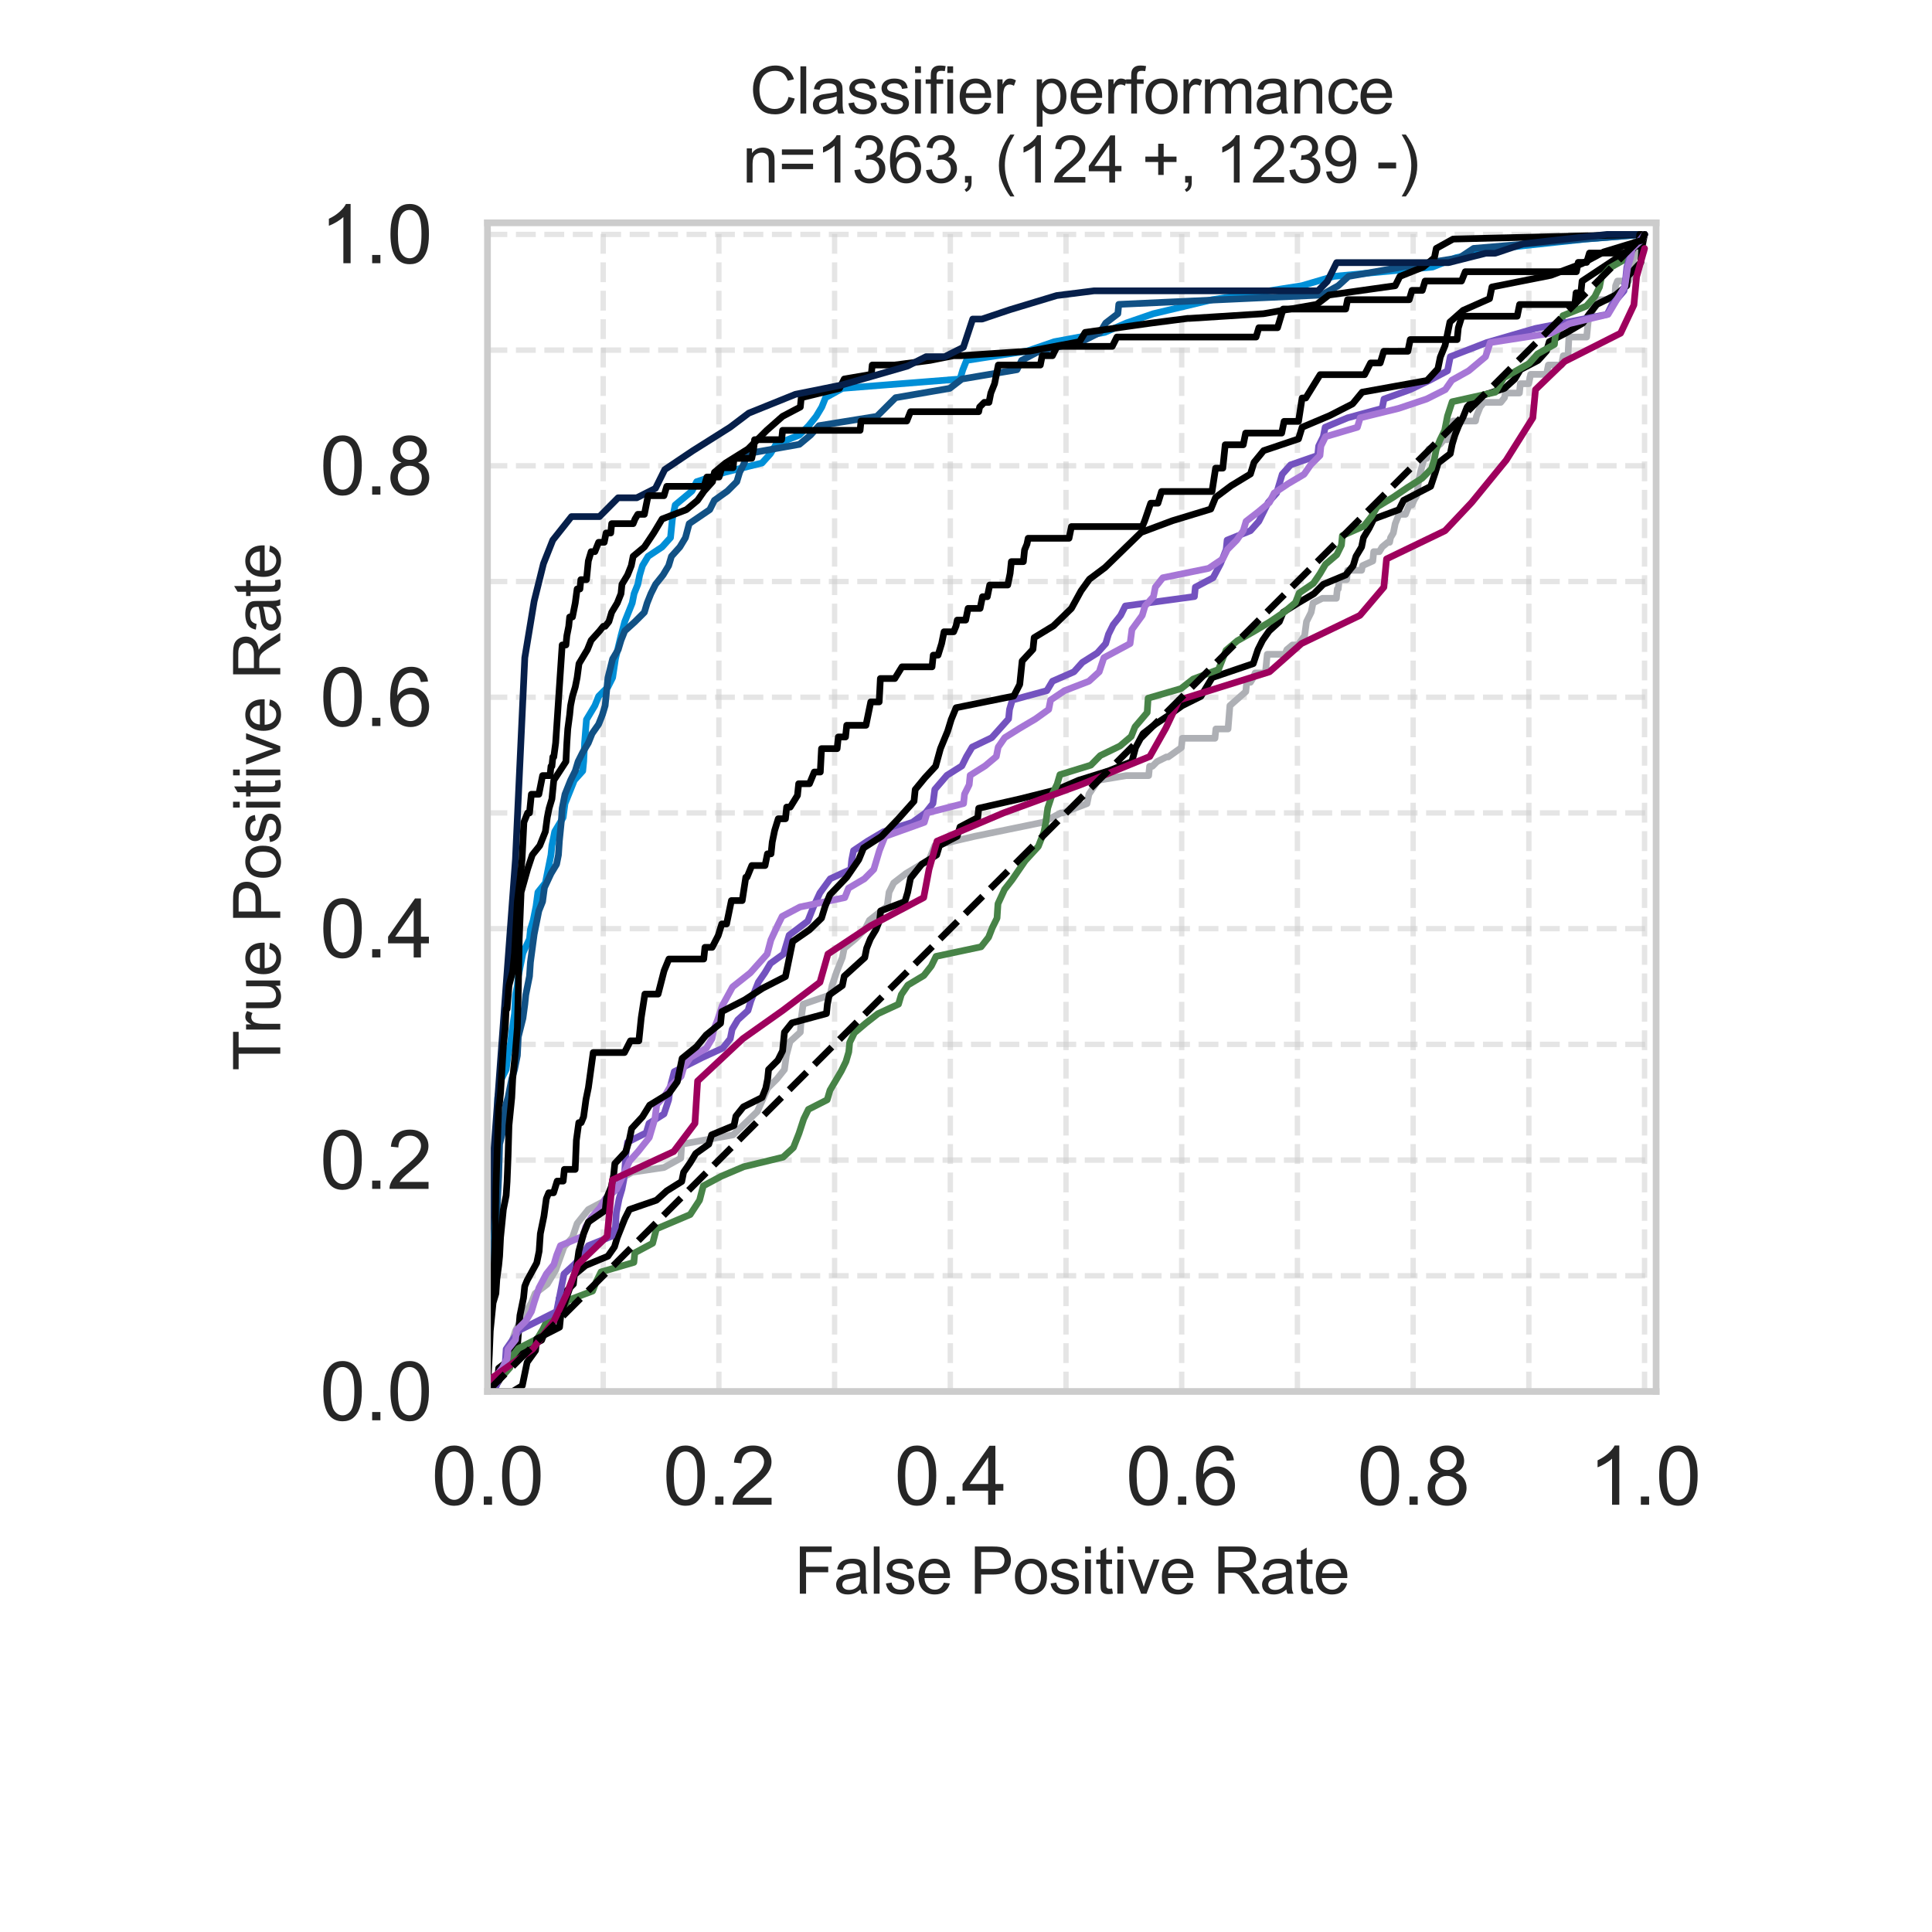 <?xml version="1.0" encoding="utf-8" standalone="no"?>
<!DOCTYPE svg PUBLIC "-//W3C//DTD SVG 1.1//EN"
  "http://www.w3.org/Graphics/SVG/1.1/DTD/svg11.dtd">
<svg xmlns:xlink="http://www.w3.org/1999/xlink" width="288pt" height="288pt" viewBox="0 0 288 288" xmlns="http://www.w3.org/2000/svg" version="1.1">
 <defs>
  <style type="text/css">*{stroke-linejoin: round; stroke-linecap: butt}</style>
 </defs>
 <g id="figure_1">
  <g id="patch_1">
   <path d="M 0 288 
L 288 288 
L 288 0 
L 0 0 
z
" style="fill: #ffffff"/>
  </g>
  <g id="axes_1">
   <g id="patch_2">
    <path d="M 72.667 207.424 
L 246.875 207.424 
L 246.875 33.216 
L 72.667 33.216 
z
" style="fill: #ffffff"/>
   </g>
   <g id="matplotlib.axis_1">
    <g id="xtick_1">
     <g id="line2d_1">
      <path d="M 72.667 207.424 
L 72.667 33.216 
" clip-path="url(#p78bdc7b095)" style="fill: none; stroke-dasharray: 2.96,1.28; stroke-dashoffset: 0; stroke: #cccccc; stroke-opacity: 0.5; stroke-width: 0.8"/>
     </g>
     <g id="text_1">
      <!-- 0.0 -->
      <g style="fill: #262626" transform="translate(64.327 224.313) scale(0.12 -0.12)">
       <defs>
        <path id="ArialMT-30" d="M 266 2259 
Q 266 3072 433 3567 
Q 600 4063 929 4331 
Q 1259 4600 1759 4600 
Q 2128 4600 2406 4451 
Q 2684 4303 2865 4023 
Q 3047 3744 3150 3342 
Q 3253 2941 3253 2259 
Q 3253 1453 3087 958 
Q 2922 463 2592 192 
Q 2263 -78 1759 -78 
Q 1097 -78 719 397 
Q 266 969 266 2259 
z
M 844 2259 
Q 844 1131 1108 757 
Q 1372 384 1759 384 
Q 2147 384 2411 759 
Q 2675 1134 2675 2259 
Q 2675 3391 2411 3762 
Q 2147 4134 1753 4134 
Q 1366 4134 1134 3806 
Q 844 3388 844 2259 
z
" transform="scale(0.016)"/>
        <path id="ArialMT-2e" d="M 581 0 
L 581 641 
L 1222 641 
L 1222 0 
L 581 0 
z
" transform="scale(0.016)"/>
       </defs>
       <use xlink:href="#ArialMT-30"/>
       <use xlink:href="#ArialMT-2e" x="55.615"/>
       <use xlink:href="#ArialMT-30" x="83.398"/>
      </g>
     </g>
    </g>
    <g id="xtick_2">
     <g id="line2d_2">
      <path d="M 89.916 207.424 
L 89.916 33.216 
" clip-path="url(#p78bdc7b095)" style="fill: none; stroke-dasharray: 2.96,1.28; stroke-dashoffset: 0; stroke: #cccccc; stroke-opacity: 0.5; stroke-width: 0.8"/>
     </g>
    </g>
    <g id="xtick_3">
     <g id="line2d_3">
      <path d="M 107.164 207.424 
L 107.164 33.216 
" clip-path="url(#p78bdc7b095)" style="fill: none; stroke-dasharray: 2.96,1.28; stroke-dashoffset: 0; stroke: #cccccc; stroke-opacity: 0.5; stroke-width: 0.8"/>
     </g>
     <g id="text_2">
      <!-- 0.2 -->
      <g style="fill: #262626" transform="translate(98.824 224.313) scale(0.12 -0.12)">
       <defs>
        <path id="ArialMT-32" d="M 3222 541 
L 3222 0 
L 194 0 
Q 188 203 259 391 
Q 375 700 629 1000 
Q 884 1300 1366 1694 
Q 2113 2306 2375 2664 
Q 2638 3022 2638 3341 
Q 2638 3675 2398 3904 
Q 2159 4134 1775 4134 
Q 1369 4134 1125 3890 
Q 881 3647 878 3216 
L 300 3275 
Q 359 3922 746 4261 
Q 1134 4600 1788 4600 
Q 2447 4600 2831 4234 
Q 3216 3869 3216 3328 
Q 3216 3053 3103 2787 
Q 2991 2522 2730 2228 
Q 2469 1934 1863 1422 
Q 1356 997 1212 845 
Q 1069 694 975 541 
L 3222 541 
z
" transform="scale(0.016)"/>
       </defs>
       <use xlink:href="#ArialMT-30"/>
       <use xlink:href="#ArialMT-2e" x="55.615"/>
       <use xlink:href="#ArialMT-32" x="83.398"/>
      </g>
     </g>
    </g>
    <g id="xtick_4">
     <g id="line2d_4">
      <path d="M 124.412 207.424 
L 124.412 33.216 
" clip-path="url(#p78bdc7b095)" style="fill: none; stroke-dasharray: 2.96,1.28; stroke-dashoffset: 0; stroke: #cccccc; stroke-opacity: 0.5; stroke-width: 0.8"/>
     </g>
    </g>
    <g id="xtick_5">
     <g id="line2d_5">
      <path d="M 141.66 207.424 
L 141.66 33.216 
" clip-path="url(#p78bdc7b095)" style="fill: none; stroke-dasharray: 2.96,1.28; stroke-dashoffset: 0; stroke: #cccccc; stroke-opacity: 0.5; stroke-width: 0.8"/>
     </g>
     <g id="text_3">
      <!-- 0.4 -->
      <g style="fill: #262626" transform="translate(133.32 224.313) scale(0.12 -0.12)">
       <defs>
        <path id="ArialMT-34" d="M 2069 0 
L 2069 1097 
L 81 1097 
L 81 1613 
L 2172 4581 
L 2631 4581 
L 2631 1613 
L 3250 1613 
L 3250 1097 
L 2631 1097 
L 2631 0 
L 2069 0 
z
M 2069 1613 
L 2069 3678 
L 634 1613 
L 2069 1613 
z
" transform="scale(0.016)"/>
       </defs>
       <use xlink:href="#ArialMT-30"/>
       <use xlink:href="#ArialMT-2e" x="55.615"/>
       <use xlink:href="#ArialMT-34" x="83.398"/>
      </g>
     </g>
    </g>
    <g id="xtick_6">
     <g id="line2d_6">
      <path d="M 158.909 207.424 
L 158.909 33.216 
" clip-path="url(#p78bdc7b095)" style="fill: none; stroke-dasharray: 2.96,1.28; stroke-dashoffset: 0; stroke: #cccccc; stroke-opacity: 0.5; stroke-width: 0.8"/>
     </g>
    </g>
    <g id="xtick_7">
     <g id="line2d_7">
      <path d="M 176.157 207.424 
L 176.157 33.216 
" clip-path="url(#p78bdc7b095)" style="fill: none; stroke-dasharray: 2.96,1.28; stroke-dashoffset: 0; stroke: #cccccc; stroke-opacity: 0.5; stroke-width: 0.8"/>
     </g>
     <g id="text_4">
      <!-- 0.6 -->
      <g style="fill: #262626" transform="translate(167.817 224.313) scale(0.12 -0.12)">
       <defs>
        <path id="ArialMT-36" d="M 3184 3459 
L 2625 3416 
Q 2550 3747 2413 3897 
Q 2184 4138 1850 4138 
Q 1581 4138 1378 3988 
Q 1113 3794 959 3422 
Q 806 3050 800 2363 
Q 1003 2672 1297 2822 
Q 1591 2972 1913 2972 
Q 2475 2972 2870 2558 
Q 3266 2144 3266 1488 
Q 3266 1056 3080 686 
Q 2894 316 2569 119 
Q 2244 -78 1831 -78 
Q 1128 -78 684 439 
Q 241 956 241 2144 
Q 241 3472 731 4075 
Q 1159 4600 1884 4600 
Q 2425 4600 2770 4297 
Q 3116 3994 3184 3459 
z
M 888 1484 
Q 888 1194 1011 928 
Q 1134 663 1356 523 
Q 1578 384 1822 384 
Q 2178 384 2434 671 
Q 2691 959 2691 1453 
Q 2691 1928 2437 2201 
Q 2184 2475 1800 2475 
Q 1419 2475 1153 2201 
Q 888 1928 888 1484 
z
" transform="scale(0.016)"/>
       </defs>
       <use xlink:href="#ArialMT-30"/>
       <use xlink:href="#ArialMT-2e" x="55.615"/>
       <use xlink:href="#ArialMT-36" x="83.398"/>
      </g>
     </g>
    </g>
    <g id="xtick_8">
     <g id="line2d_8">
      <path d="M 193.405 207.424 
L 193.405 33.216 
" clip-path="url(#p78bdc7b095)" style="fill: none; stroke-dasharray: 2.96,1.28; stroke-dashoffset: 0; stroke: #cccccc; stroke-opacity: 0.5; stroke-width: 0.8"/>
     </g>
    </g>
    <g id="xtick_9">
     <g id="line2d_9">
      <path d="M 210.654 207.424 
L 210.654 33.216 
" clip-path="url(#p78bdc7b095)" style="fill: none; stroke-dasharray: 2.96,1.28; stroke-dashoffset: 0; stroke: #cccccc; stroke-opacity: 0.5; stroke-width: 0.8"/>
     </g>
     <g id="text_5">
      <!-- 0.8 -->
      <g style="fill: #262626" transform="translate(202.314 224.313) scale(0.12 -0.12)">
       <defs>
        <path id="ArialMT-38" d="M 1131 2484 
Q 781 2613 612 2850 
Q 444 3088 444 3419 
Q 444 3919 803 4259 
Q 1163 4600 1759 4600 
Q 2359 4600 2725 4251 
Q 3091 3903 3091 3403 
Q 3091 3084 2923 2848 
Q 2756 2613 2416 2484 
Q 2838 2347 3058 2040 
Q 3278 1734 3278 1309 
Q 3278 722 2862 322 
Q 2447 -78 1769 -78 
Q 1091 -78 675 323 
Q 259 725 259 1325 
Q 259 1772 486 2073 
Q 713 2375 1131 2484 
z
M 1019 3438 
Q 1019 3113 1228 2906 
Q 1438 2700 1772 2700 
Q 2097 2700 2305 2904 
Q 2513 3109 2513 3406 
Q 2513 3716 2298 3927 
Q 2084 4138 1766 4138 
Q 1444 4138 1231 3931 
Q 1019 3725 1019 3438 
z
M 838 1322 
Q 838 1081 952 856 
Q 1066 631 1291 507 
Q 1516 384 1775 384 
Q 2178 384 2440 643 
Q 2703 903 2703 1303 
Q 2703 1709 2433 1975 
Q 2163 2241 1756 2241 
Q 1359 2241 1098 1978 
Q 838 1716 838 1322 
z
" transform="scale(0.016)"/>
       </defs>
       <use xlink:href="#ArialMT-30"/>
       <use xlink:href="#ArialMT-2e" x="55.615"/>
       <use xlink:href="#ArialMT-38" x="83.398"/>
      </g>
     </g>
    </g>
    <g id="xtick_10">
     <g id="line2d_10">
      <path d="M 227.902 207.424 
L 227.902 33.216 
" clip-path="url(#p78bdc7b095)" style="fill: none; stroke-dasharray: 2.96,1.28; stroke-dashoffset: 0; stroke: #cccccc; stroke-opacity: 0.5; stroke-width: 0.8"/>
     </g>
    </g>
    <g id="xtick_11">
     <g id="line2d_11">
      <path d="M 245.15 207.424 
L 245.15 33.216 
" clip-path="url(#p78bdc7b095)" style="fill: none; stroke-dasharray: 2.96,1.28; stroke-dashoffset: 0; stroke: #cccccc; stroke-opacity: 0.5; stroke-width: 0.8"/>
     </g>
     <g id="text_6">
      <!-- 1.0 -->
      <g style="fill: #262626" transform="translate(236.81 224.313) scale(0.12 -0.12)">
       <defs>
        <path id="ArialMT-31" d="M 2384 0 
L 1822 0 
L 1822 3584 
Q 1619 3391 1289 3197 
Q 959 3003 697 2906 
L 697 3450 
Q 1169 3672 1522 3987 
Q 1875 4303 2022 4600 
L 2384 4600 
L 2384 0 
z
" transform="scale(0.016)"/>
       </defs>
       <use xlink:href="#ArialMT-31"/>
       <use xlink:href="#ArialMT-2e" x="55.615"/>
       <use xlink:href="#ArialMT-30" x="83.398"/>
      </g>
     </g>
    </g>
    <g id="text_7">
     <!-- False Positive Rate -->
     <g style="fill: #262626" transform="translate(118.422 237.57) scale(0.096 -0.096)">
      <defs>
       <path id="ArialMT-46" d="M 525 0 
L 525 4581 
L 3616 4581 
L 3616 4041 
L 1131 4041 
L 1131 2622 
L 3281 2622 
L 3281 2081 
L 1131 2081 
L 1131 0 
L 525 0 
z
" transform="scale(0.016)"/>
       <path id="ArialMT-61" d="M 2588 409 
Q 2275 144 1986 34 
Q 1697 -75 1366 -75 
Q 819 -75 525 192 
Q 231 459 231 875 
Q 231 1119 342 1320 
Q 453 1522 633 1644 
Q 813 1766 1038 1828 
Q 1203 1872 1538 1913 
Q 2219 1994 2541 2106 
Q 2544 2222 2544 2253 
Q 2544 2597 2384 2738 
Q 2169 2928 1744 2928 
Q 1347 2928 1158 2789 
Q 969 2650 878 2297 
L 328 2372 
Q 403 2725 575 2942 
Q 747 3159 1072 3276 
Q 1397 3394 1825 3394 
Q 2250 3394 2515 3294 
Q 2781 3194 2906 3042 
Q 3031 2891 3081 2659 
Q 3109 2516 3109 2141 
L 3109 1391 
Q 3109 606 3145 398 
Q 3181 191 3288 0 
L 2700 0 
Q 2613 175 2588 409 
z
M 2541 1666 
Q 2234 1541 1622 1453 
Q 1275 1403 1131 1340 
Q 988 1278 909 1158 
Q 831 1038 831 891 
Q 831 666 1001 516 
Q 1172 366 1500 366 
Q 1825 366 2078 508 
Q 2331 650 2450 897 
Q 2541 1088 2541 1459 
L 2541 1666 
z
" transform="scale(0.016)"/>
       <path id="ArialMT-6c" d="M 409 0 
L 409 4581 
L 972 4581 
L 972 0 
L 409 0 
z
" transform="scale(0.016)"/>
       <path id="ArialMT-73" d="M 197 991 
L 753 1078 
Q 800 744 1014 566 
Q 1228 388 1613 388 
Q 2000 388 2187 545 
Q 2375 703 2375 916 
Q 2375 1106 2209 1216 
Q 2094 1291 1634 1406 
Q 1016 1563 777 1677 
Q 538 1791 414 1992 
Q 291 2194 291 2438 
Q 291 2659 392 2848 
Q 494 3038 669 3163 
Q 800 3259 1026 3326 
Q 1253 3394 1513 3394 
Q 1903 3394 2198 3281 
Q 2494 3169 2634 2976 
Q 2775 2784 2828 2463 
L 2278 2388 
Q 2241 2644 2061 2787 
Q 1881 2931 1553 2931 
Q 1166 2931 1000 2803 
Q 834 2675 834 2503 
Q 834 2394 903 2306 
Q 972 2216 1119 2156 
Q 1203 2125 1616 2013 
Q 2213 1853 2448 1751 
Q 2684 1650 2818 1456 
Q 2953 1263 2953 975 
Q 2953 694 2789 445 
Q 2625 197 2315 61 
Q 2006 -75 1616 -75 
Q 969 -75 630 194 
Q 291 463 197 991 
z
" transform="scale(0.016)"/>
       <path id="ArialMT-65" d="M 2694 1069 
L 3275 997 
Q 3138 488 2766 206 
Q 2394 -75 1816 -75 
Q 1088 -75 661 373 
Q 234 822 234 1631 
Q 234 2469 665 2931 
Q 1097 3394 1784 3394 
Q 2450 3394 2872 2941 
Q 3294 2488 3294 1666 
Q 3294 1616 3291 1516 
L 816 1516 
Q 847 969 1125 678 
Q 1403 388 1819 388 
Q 2128 388 2347 550 
Q 2566 713 2694 1069 
z
M 847 1978 
L 2700 1978 
Q 2663 2397 2488 2606 
Q 2219 2931 1791 2931 
Q 1403 2931 1139 2672 
Q 875 2413 847 1978 
z
" transform="scale(0.016)"/>
       <path id="ArialMT-20" transform="scale(0.016)"/>
       <path id="ArialMT-50" d="M 494 0 
L 494 4581 
L 2222 4581 
Q 2678 4581 2919 4538 
Q 3256 4481 3484 4323 
Q 3713 4166 3852 3881 
Q 3991 3597 3991 3256 
Q 3991 2672 3619 2267 
Q 3247 1863 2275 1863 
L 1100 1863 
L 1100 0 
L 494 0 
z
M 1100 2403 
L 2284 2403 
Q 2872 2403 3119 2622 
Q 3366 2841 3366 3238 
Q 3366 3525 3220 3729 
Q 3075 3934 2838 4000 
Q 2684 4041 2272 4041 
L 1100 4041 
L 1100 2403 
z
" transform="scale(0.016)"/>
       <path id="ArialMT-6f" d="M 213 1659 
Q 213 2581 725 3025 
Q 1153 3394 1769 3394 
Q 2453 3394 2887 2945 
Q 3322 2497 3322 1706 
Q 3322 1066 3130 698 
Q 2938 331 2570 128 
Q 2203 -75 1769 -75 
Q 1072 -75 642 372 
Q 213 819 213 1659 
z
M 791 1659 
Q 791 1022 1069 705 
Q 1347 388 1769 388 
Q 2188 388 2466 706 
Q 2744 1025 2744 1678 
Q 2744 2294 2464 2611 
Q 2184 2928 1769 2928 
Q 1347 2928 1069 2612 
Q 791 2297 791 1659 
z
" transform="scale(0.016)"/>
       <path id="ArialMT-69" d="M 425 3934 
L 425 4581 
L 988 4581 
L 988 3934 
L 425 3934 
z
M 425 0 
L 425 3319 
L 988 3319 
L 988 0 
L 425 0 
z
" transform="scale(0.016)"/>
       <path id="ArialMT-74" d="M 1650 503 
L 1731 6 
Q 1494 -44 1306 -44 
Q 1000 -44 831 53 
Q 663 150 594 308 
Q 525 466 525 972 
L 525 2881 
L 113 2881 
L 113 3319 
L 525 3319 
L 525 4141 
L 1084 4478 
L 1084 3319 
L 1650 3319 
L 1650 2881 
L 1084 2881 
L 1084 941 
Q 1084 700 1114 631 
Q 1144 563 1211 522 
Q 1278 481 1403 481 
Q 1497 481 1650 503 
z
" transform="scale(0.016)"/>
       <path id="ArialMT-76" d="M 1344 0 
L 81 3319 
L 675 3319 
L 1388 1331 
Q 1503 1009 1600 663 
Q 1675 925 1809 1294 
L 2547 3319 
L 3125 3319 
L 1869 0 
L 1344 0 
z
" transform="scale(0.016)"/>
       <path id="ArialMT-52" d="M 503 0 
L 503 4581 
L 2534 4581 
Q 3147 4581 3465 4457 
Q 3784 4334 3975 4021 
Q 4166 3709 4166 3331 
Q 4166 2844 3850 2509 
Q 3534 2175 2875 2084 
Q 3116 1969 3241 1856 
Q 3506 1613 3744 1247 
L 4541 0 
L 3778 0 
L 3172 953 
Q 2906 1366 2734 1584 
Q 2563 1803 2427 1890 
Q 2291 1978 2150 2013 
Q 2047 2034 1813 2034 
L 1109 2034 
L 1109 0 
L 503 0 
z
M 1109 2559 
L 2413 2559 
Q 2828 2559 3062 2645 
Q 3297 2731 3419 2920 
Q 3541 3109 3541 3331 
Q 3541 3656 3305 3865 
Q 3069 4075 2559 4075 
L 1109 4075 
L 1109 2559 
z
" transform="scale(0.016)"/>
      </defs>
      <use xlink:href="#ArialMT-46"/>
      <use xlink:href="#ArialMT-61" x="61.084"/>
      <use xlink:href="#ArialMT-6c" x="116.699"/>
      <use xlink:href="#ArialMT-73" x="138.916"/>
      <use xlink:href="#ArialMT-65" x="188.916"/>
      <use xlink:href="#ArialMT-20" x="244.531"/>
      <use xlink:href="#ArialMT-50" x="272.314"/>
      <use xlink:href="#ArialMT-6f" x="339.014"/>
      <use xlink:href="#ArialMT-73" x="394.629"/>
      <use xlink:href="#ArialMT-69" x="444.629"/>
      <use xlink:href="#ArialMT-74" x="466.846"/>
      <use xlink:href="#ArialMT-69" x="494.629"/>
      <use xlink:href="#ArialMT-76" x="516.846"/>
      <use xlink:href="#ArialMT-65" x="566.846"/>
      <use xlink:href="#ArialMT-20" x="622.461"/>
      <use xlink:href="#ArialMT-52" x="650.244"/>
      <use xlink:href="#ArialMT-61" x="722.461"/>
      <use xlink:href="#ArialMT-74" x="778.076"/>
      <use xlink:href="#ArialMT-65" x="805.859"/>
     </g>
    </g>
   </g>
   <g id="matplotlib.axis_2">
    <g id="ytick_1">
     <g id="line2d_12">
      <path d="M 72.667 207.424 
L 246.875 207.424 
" clip-path="url(#p78bdc7b095)" style="fill: none; stroke-dasharray: 2.96,1.28; stroke-dashoffset: 0; stroke: #cccccc; stroke-opacity: 0.5; stroke-width: 0.8"/>
     </g>
     <g id="text_8">
      <!-- 0.0 -->
      <g style="fill: #262626" transform="translate(47.687 211.719) scale(0.12 -0.12)">
       <use xlink:href="#ArialMT-30"/>
       <use xlink:href="#ArialMT-2e" x="55.615"/>
       <use xlink:href="#ArialMT-30" x="83.398"/>
      </g>
     </g>
    </g>
    <g id="ytick_2">
     <g id="line2d_13">
      <path d="M 72.667 190.176 
L 246.875 190.176 
" clip-path="url(#p78bdc7b095)" style="fill: none; stroke-dasharray: 2.96,1.28; stroke-dashoffset: 0; stroke: #cccccc; stroke-opacity: 0.5; stroke-width: 0.8"/>
     </g>
    </g>
    <g id="ytick_3">
     <g id="line2d_14">
      <path d="M 72.667 172.927 
L 246.875 172.927 
" clip-path="url(#p78bdc7b095)" style="fill: none; stroke-dasharray: 2.96,1.28; stroke-dashoffset: 0; stroke: #cccccc; stroke-opacity: 0.5; stroke-width: 0.8"/>
     </g>
     <g id="text_9">
      <!-- 0.2 -->
      <g style="fill: #262626" transform="translate(47.687 177.222) scale(0.12 -0.12)">
       <use xlink:href="#ArialMT-30"/>
       <use xlink:href="#ArialMT-2e" x="55.615"/>
       <use xlink:href="#ArialMT-32" x="83.398"/>
      </g>
     </g>
    </g>
    <g id="ytick_4">
     <g id="line2d_15">
      <path d="M 72.667 155.679 
L 246.875 155.679 
" clip-path="url(#p78bdc7b095)" style="fill: none; stroke-dasharray: 2.96,1.28; stroke-dashoffset: 0; stroke: #cccccc; stroke-opacity: 0.5; stroke-width: 0.8"/>
     </g>
    </g>
    <g id="ytick_5">
     <g id="line2d_16">
      <path d="M 72.667 138.431 
L 246.875 138.431 
" clip-path="url(#p78bdc7b095)" style="fill: none; stroke-dasharray: 2.96,1.28; stroke-dashoffset: 0; stroke: #cccccc; stroke-opacity: 0.5; stroke-width: 0.8"/>
     </g>
     <g id="text_10">
      <!-- 0.4 -->
      <g style="fill: #262626" transform="translate(47.687 142.725) scale(0.12 -0.12)">
       <use xlink:href="#ArialMT-30"/>
       <use xlink:href="#ArialMT-2e" x="55.615"/>
       <use xlink:href="#ArialMT-34" x="83.398"/>
      </g>
     </g>
    </g>
    <g id="ytick_6">
     <g id="line2d_17">
      <path d="M 72.667 121.182 
L 246.875 121.182 
" clip-path="url(#p78bdc7b095)" style="fill: none; stroke-dasharray: 2.96,1.28; stroke-dashoffset: 0; stroke: #cccccc; stroke-opacity: 0.5; stroke-width: 0.8"/>
     </g>
    </g>
    <g id="ytick_7">
     <g id="line2d_18">
      <path d="M 72.667 103.934 
L 246.875 103.934 
" clip-path="url(#p78bdc7b095)" style="fill: none; stroke-dasharray: 2.96,1.28; stroke-dashoffset: 0; stroke: #cccccc; stroke-opacity: 0.5; stroke-width: 0.8"/>
     </g>
     <g id="text_11">
      <!-- 0.6 -->
      <g style="fill: #262626" transform="translate(47.687 108.229) scale(0.12 -0.12)">
       <use xlink:href="#ArialMT-30"/>
       <use xlink:href="#ArialMT-2e" x="55.615"/>
       <use xlink:href="#ArialMT-36" x="83.398"/>
      </g>
     </g>
    </g>
    <g id="ytick_8">
     <g id="line2d_19">
      <path d="M 72.667 86.686 
L 246.875 86.686 
" clip-path="url(#p78bdc7b095)" style="fill: none; stroke-dasharray: 2.96,1.28; stroke-dashoffset: 0; stroke: #cccccc; stroke-opacity: 0.5; stroke-width: 0.8"/>
     </g>
    </g>
    <g id="ytick_9">
     <g id="line2d_20">
      <path d="M 72.667 69.437 
L 246.875 69.437 
" clip-path="url(#p78bdc7b095)" style="fill: none; stroke-dasharray: 2.96,1.28; stroke-dashoffset: 0; stroke: #cccccc; stroke-opacity: 0.5; stroke-width: 0.8"/>
     </g>
     <g id="text_12">
      <!-- 0.8 -->
      <g style="fill: #262626" transform="translate(47.687 73.732) scale(0.12 -0.12)">
       <use xlink:href="#ArialMT-30"/>
       <use xlink:href="#ArialMT-2e" x="55.615"/>
       <use xlink:href="#ArialMT-38" x="83.398"/>
      </g>
     </g>
    </g>
    <g id="ytick_10">
     <g id="line2d_21">
      <path d="M 72.667 52.189 
L 246.875 52.189 
" clip-path="url(#p78bdc7b095)" style="fill: none; stroke-dasharray: 2.96,1.28; stroke-dashoffset: 0; stroke: #cccccc; stroke-opacity: 0.5; stroke-width: 0.8"/>
     </g>
    </g>
    <g id="ytick_11">
     <g id="line2d_22">
      <path d="M 72.667 34.941 
L 246.875 34.941 
" clip-path="url(#p78bdc7b095)" style="fill: none; stroke-dasharray: 2.96,1.28; stroke-dashoffset: 0; stroke: #cccccc; stroke-opacity: 0.5; stroke-width: 0.8"/>
     </g>
     <g id="text_13">
      <!-- 1.0 -->
      <g style="fill: #262626" transform="translate(47.687 39.236) scale(0.12 -0.12)">
       <use xlink:href="#ArialMT-31"/>
       <use xlink:href="#ArialMT-2e" x="55.615"/>
       <use xlink:href="#ArialMT-30" x="83.398"/>
      </g>
     </g>
    </g>
    <g id="text_14">
     <!-- True Positive Rate -->
     <g style="fill: #262626" transform="translate(41.779 159.621) rotate(-90) scale(0.096 -0.096)">
      <defs>
       <path id="ArialMT-54" d="M 1659 0 
L 1659 4041 
L 150 4041 
L 150 4581 
L 3781 4581 
L 3781 4041 
L 2266 4041 
L 2266 0 
L 1659 0 
z
" transform="scale(0.016)"/>
       <path id="ArialMT-72" d="M 416 0 
L 416 3319 
L 922 3319 
L 922 2816 
Q 1116 3169 1280 3281 
Q 1444 3394 1641 3394 
Q 1925 3394 2219 3213 
L 2025 2691 
Q 1819 2813 1613 2813 
Q 1428 2813 1281 2702 
Q 1134 2591 1072 2394 
Q 978 2094 978 1738 
L 978 0 
L 416 0 
z
" transform="scale(0.016)"/>
       <path id="ArialMT-75" d="M 2597 0 
L 2597 488 
Q 2209 -75 1544 -75 
Q 1250 -75 995 37 
Q 741 150 617 320 
Q 494 491 444 738 
Q 409 903 409 1263 
L 409 3319 
L 972 3319 
L 972 1478 
Q 972 1038 1006 884 
Q 1059 663 1231 536 
Q 1403 409 1656 409 
Q 1909 409 2131 539 
Q 2353 669 2445 892 
Q 2538 1116 2538 1541 
L 2538 3319 
L 3100 3319 
L 3100 0 
L 2597 0 
z
" transform="scale(0.016)"/>
      </defs>
      <use xlink:href="#ArialMT-54"/>
      <use xlink:href="#ArialMT-72" x="57.334"/>
      <use xlink:href="#ArialMT-75" x="90.635"/>
      <use xlink:href="#ArialMT-65" x="146.25"/>
      <use xlink:href="#ArialMT-20" x="201.865"/>
      <use xlink:href="#ArialMT-50" x="229.648"/>
      <use xlink:href="#ArialMT-6f" x="296.348"/>
      <use xlink:href="#ArialMT-73" x="351.963"/>
      <use xlink:href="#ArialMT-69" x="401.963"/>
      <use xlink:href="#ArialMT-74" x="424.18"/>
      <use xlink:href="#ArialMT-69" x="451.963"/>
      <use xlink:href="#ArialMT-76" x="474.18"/>
      <use xlink:href="#ArialMT-65" x="524.18"/>
      <use xlink:href="#ArialMT-20" x="579.795"/>
      <use xlink:href="#ArialMT-52" x="607.578"/>
      <use xlink:href="#ArialMT-61" x="679.795"/>
      <use xlink:href="#ArialMT-74" x="735.41"/>
      <use xlink:href="#ArialMT-65" x="763.193"/>
     </g>
    </g>
   </g>
   <g id="line2d_23">
    <path d="M 72.667 203.715 
L 72.806 189.341 
L 73.085 180.3 
L 73.224 178.213 
L 73.502 176.127 
L 73.642 174.736 
L 73.781 173.345 
L 73.92 171.954 
L 74.059 168.476 
L 74.199 163.608 
L 74.755 160.826 
L 75.451 159.435 
L 75.73 157.348 
L 76.147 155.262 
L 76.287 153.871 
L 76.704 151.089 
L 76.844 148.307 
L 77.122 146.916 
L 77.261 145.525 
L 77.54 144.134 
L 77.957 142.047 
L 78.932 139.961 
L 79.071 138.57 
L 79.489 137.179 
L 79.906 135.092 
L 80.185 133.006 
L 81.298 131.615 
L 81.716 129.528 
L 82.134 127.442 
L 82.273 126.051 
L 82.69 123.964 
L 83.943 121.878 
L 84.222 119.791 
L 85.057 117.705 
L 85.614 116.314 
L 86.867 114.923 
L 87.006 113.532 
L 87.145 110.75 
L 87.424 107.272 
L 88.677 105.186 
L 89.233 103.795 
L 90.625 102.404 
L 91.322 101.013 
L 91.739 98.231 
L 92.574 94.754 
L 93.131 92.667 
L 93.688 91.276 
L 94.245 89.885 
L 94.523 88.494 
L 95.08 87.103 
L 95.359 85.712 
L 95.776 84.321 
L 96.612 82.93 
L 98.7 81.539 
L 99.953 80.148 
L 100.092 78.757 
L 100.231 77.366 
L 100.649 75.28 
L 103.155 73.193 
L 103.851 71.802 
L 108.027 70.411 
L 113.595 69.02 
L 114.848 67.629 
L 115.684 66.238 
L 119.164 64.847 
L 120.556 63.456 
L 121.67 62.065 
L 122.505 60.674 
L 123.062 59.283 
L 125.568 57.892 
L 143.108 56.501 
L 143.526 55.11 
L 144.083 53.719 
L 153.132 52.328 
L 157.169 50.937 
L 164.686 49.546 
L 167.888 48.155 
L 171.925 46.764 
L 180.695 44.678 
L 194.06 42.591 
L 198.793 41.2 
L 213.549 39.809 
L 217.03 38.418 
L 223.433 37.027 
L 236.38 35.636 
L 245.15 34.941 
" clip-path="url(#p78bdc7b095)" style="fill: none; stroke: #008fd7; stroke-linecap: round"/>
   </g>
   <g id="line2d_24">
    <path d="M 72.667 207.424 
L 72.806 207.424 
L 73.92 205.338 
L 76.008 202.556 
L 76.147 200.469 
L 76.844 198.383 
L 77.54 196.992 
L 79.21 194.21 
L 79.767 192.819 
L 81.577 191.428 
L 82.83 189.341 
L 84.083 185.864 
L 85.335 184.473 
L 86.032 182.386 
L 87.702 180.3 
L 90.347 178.909 
L 91.6 177.518 
L 91.739 176.127 
L 94.245 174.736 
L 98.978 174.04 
L 101.484 172.649 
L 101.623 170.563 
L 109.28 169.172 
L 112.899 165.694 
L 114.431 162.217 
L 115.823 160.826 
L 116.936 159.435 
L 117.215 157.348 
L 117.772 155.262 
L 119.303 153.871 
L 119.442 151.784 
L 119.721 149.698 
L 123.758 148.307 
L 124.036 146.916 
L 124.732 144.829 
L 125.568 142.743 
L 125.846 141.352 
L 127.517 139.961 
L 128.909 138.57 
L 129.605 137.179 
L 132.25 135.092 
L 132.528 133.006 
L 133.224 131.615 
L 135.034 130.224 
L 138.514 128.137 
L 139.35 126.051 
L 145.336 124.66 
L 155.498 122.573 
L 158.143 121.182 
L 158.422 121.182 
L 162.041 119.791 
L 162.319 118.4 
L 163.712 116.314 
L 167.888 115.618 
L 171.229 115.618 
L 171.368 114.227 
L 171.786 114.227 
L 172.482 113.532 
L 173.874 112.836 
L 174.152 112.836 
L 176.101 111.445 
L 176.241 110.054 
L 181.113 110.054 
L 181.252 108.663 
L 183.062 108.663 
L 183.34 105.186 
L 185.707 103.1 
L 185.846 101.709 
L 186.403 101.709 
L 186.821 101.013 
L 187.099 100.318 
L 188.63 100.318 
L 188.909 97.536 
L 191.554 97.536 
L 191.832 96.84 
L 192.668 96.145 
L 193.503 96.145 
L 194.477 94.754 
L 194.756 92.667 
L 195.452 91.276 
L 195.73 89.885 
L 197.122 89.19 
L 199.211 89.19 
L 199.35 87.799 
L 199.489 87.799 
L 199.628 86.408 
L 200.742 86.408 
L 200.881 85.017 
L 202.969 85.017 
L 203.108 84.321 
L 204.64 83.626 
L 204.779 82.235 
L 205.614 82.235 
L 206.032 81.539 
L 206.867 80.844 
L 207.146 80.844 
L 207.285 80.148 
L 207.702 79.453 
L 207.981 78.062 
L 208.538 76.671 
L 209.512 76.671 
L 210.069 75.28 
L 210.487 75.28 
L 210.765 74.584 
L 211.183 73.889 
L 211.461 71.802 
L 211.74 70.411 
L 212.296 68.325 
L 212.714 68.325 
L 212.992 66.934 
L 214.663 66.238 
L 215.22 65.543 
L 215.777 65.543 
L 215.916 64.152 
L 216.473 64.152 
L 216.612 62.761 
L 219.953 62.761 
L 220.092 62.065 
L 220.649 60.674 
L 221.206 59.979 
L 223.712 59.979 
L 224.269 59.283 
L 224.408 58.588 
L 226.496 58.588 
L 226.635 57.197 
L 227.888 57.197 
L 228.167 55.806 
L 230.533 55.806 
L 230.812 54.415 
L 232.761 54.415 
L 233.039 53.024 
L 233.735 53.024 
L 233.874 50.242 
L 236.519 50.242 
L 236.798 47.46 
L 236.937 47.46 
L 238.051 44.678 
L 240.696 44.678 
L 240.835 42.591 
L 241.113 41.896 
L 242.784 41.896 
L 243.062 41.2 
L 243.201 39.809 
L 243.619 38.418 
L 243.897 35.636 
L 244.872 34.941 
L 245.15 34.941 
L 245.15 34.941 
" clip-path="url(#p78bdc7b095)" style="fill: none; stroke: #aeb0b5; stroke-linecap: round"/>
   </g>
   <g id="line2d_25">
    <path d="M 72.667 203.715 
L 73.085 196.296 
L 73.363 192.819 
L 73.502 189.341 
L 73.642 185.168 
L 74.059 180.995 
L 74.338 175.431 
L 74.477 170.563 
L 75.173 167.781 
L 75.312 164.999 
L 75.73 163.608 
L 76.008 162.217 
L 76.287 160.826 
L 76.704 159.435 
L 77.122 157.348 
L 77.261 154.566 
L 77.957 151.784 
L 78.236 149.698 
L 78.375 148.307 
L 78.653 146.916 
L 78.932 145.525 
L 79.071 143.438 
L 79.628 139.265 
L 80.324 135.788 
L 80.881 134.397 
L 81.159 132.31 
L 82.134 130.224 
L 82.969 128.833 
L 83.247 127.442 
L 83.386 125.355 
L 83.665 122.573 
L 83.804 120.487 
L 84.222 118.4 
L 85.057 116.314 
L 85.753 114.923 
L 86.171 113.532 
L 86.867 112.141 
L 87.702 110.75 
L 88.259 109.359 
L 89.233 107.968 
L 89.79 106.577 
L 90.208 105.186 
L 90.347 103.795 
L 90.625 101.013 
L 91.322 98.231 
L 92.157 96.84 
L 92.574 95.449 
L 93.131 94.058 
L 94.663 92.667 
L 96.055 91.276 
L 96.472 89.885 
L 97.029 88.494 
L 97.725 87.103 
L 98.839 85.712 
L 99.674 84.321 
L 100.092 82.93 
L 101.345 81.539 
L 102.18 80.148 
L 102.737 78.062 
L 105.8 75.975 
L 106.496 74.584 
L 108.445 73.193 
L 109.837 71.802 
L 110.254 70.411 
L 110.95 69.02 
L 111.368 67.629 
L 119.164 66.238 
L 120.834 64.847 
L 122.087 63.456 
L 130.718 62.065 
L 132.111 60.674 
L 133.503 59.283 
L 141.577 57.892 
L 143.387 56.501 
L 151.6 55.11 
L 152.296 53.719 
L 154.941 52.328 
L 161.206 50.937 
L 163.99 49.546 
L 164.825 48.155 
L 166.635 46.764 
L 166.774 45.373 
L 196.983 43.982 
L 199.489 42.591 
L 201.02 41.2 
L 208.955 39.809 
L 217.586 38.418 
L 219.675 37.027 
L 236.102 35.636 
L 245.15 34.941 
" clip-path="url(#p78bdc7b095)" style="fill: none; stroke: #115185; stroke-linecap: round"/>
   </g>
   <g id="line2d_26">
    <path d="M 72.667 206.729 
L 72.806 204.642 
L 72.946 201.86 
L 73.085 198.383 
L 73.363 195.601 
L 73.502 194.21 
L 73.92 192.819 
L 74.059 190.732 
L 74.338 188.646 
L 74.477 187.255 
L 74.616 184.473 
L 74.895 181.691 
L 75.034 180.3 
L 75.451 178.213 
L 75.591 176.127 
L 75.73 172.649 
L 75.869 167.781 
L 76.147 164.999 
L 76.287 163.608 
L 76.426 160.826 
L 76.704 158.044 
L 76.844 156.653 
L 77.122 153.175 
L 77.261 147.611 
L 77.4 139.961 
L 77.679 133.006 
L 78.653 129.528 
L 79.349 127.442 
L 80.463 126.051 
L 81.298 123.964 
L 81.577 121.878 
L 81.855 120.487 
L 82.273 119.096 
L 82.412 117.705 
L 82.551 116.314 
L 84.361 113.532 
L 84.5 110.75 
L 84.639 108.663 
L 84.918 106.577 
L 85.057 105.186 
L 85.335 103.795 
L 85.753 102.404 
L 86.032 101.013 
L 86.31 98.927 
L 87.563 96.84 
L 88.12 95.449 
L 89.373 94.058 
L 89.929 93.363 
L 90.208 93.363 
L 90.765 92.667 
L 91.182 91.276 
L 92.018 89.885 
L 92.574 88.494 
L 92.714 87.103 
L 93.549 85.712 
L 94.106 84.321 
L 94.384 82.93 
L 96.055 81.539 
L 97.447 79.453 
L 98.7 77.366 
L 102.319 75.975 
L 103.99 74.584 
L 104.964 73.193 
L 106.217 71.802 
L 106.496 70.411 
L 108.166 69.02 
L 111.507 66.934 
L 114.291 64.152 
L 116.658 62.065 
L 119.303 60.674 
L 119.442 59.283 
L 125.15 57.892 
L 125.846 56.501 
L 129.883 55.806 
L 130.022 54.415 
L 133.085 54.415 
L 133.363 54.415 
L 138.653 53.719 
L 142.134 53.024 
L 142.412 53.024 
L 142.969 53.024 
L 143.247 53.024 
L 153.549 52.328 
L 160.927 50.937 
L 161.763 49.546 
L 171.647 48.155 
L 177.076 47.46 
L 177.354 47.46 
L 188.352 46.764 
L 196.287 45.373 
L 198.097 43.982 
L 207.981 42.591 
L 208.677 41.2 
L 212.157 39.809 
L 213.828 38.418 
L 214.106 37.027 
L 216.612 35.636 
L 245.15 34.941 
" clip-path="url(#p78bdc7b095)" style="fill: none; stroke: #000000; stroke-linecap: round"/>
   </g>
   <g id="line2d_27">
    <path d="M 72.667 184.448 
L 76.84 128.077 
L 78.231 98.044 
L 79.622 89.631 
L 81.013 84.021 
L 82.404 80.516 
L 85.186 77.01 
L 89.359 77.01 
L 92.141 74.205 
L 94.923 74.205 
L 97.705 72.803 
L 99.096 69.998 
L 103.269 67.194 
L 108.833 63.688 
L 111.615 61.585 
L 118.57 58.78 
L 125.525 57.378 
L 135.262 54.573 
L 138.044 53.171 
L 140.826 53.171 
L 143.608 51.768 
L 144.999 47.562 
L 146.39 47.562 
L 150.563 46.159 
L 157.518 44.056 
L 163.082 43.355 
L 168.646 43.355 
L 175.601 43.355 
L 183.947 43.355 
L 190.902 43.355 
L 193.684 43.355 
L 196.466 43.355 
L 197.857 41.952 
L 199.248 39.148 
L 203.421 39.148 
L 206.203 39.148 
L 210.376 39.148 
L 211.767 39.148 
L 214.549 39.148 
L 215.94 39.148 
L 221.503 37.745 
L 222.894 37.745 
L 227.067 36.343 
L 239.586 34.941 
L 240.977 34.941 
L 243.759 34.941 
L 245.15 34.941 
" clip-path="url(#p78bdc7b095)" style="fill: none; stroke: #061f4a; stroke-linecap: round"/>
   </g>
   <g id="line2d_28">
    <path d="M 72.667 206.729 
L 74.199 205.338 
L 74.338 203.947 
L 76.147 202.556 
L 77.957 201.165 
L 80.741 199.774 
L 81.298 198.383 
L 81.438 196.992 
L 83.108 195.601 
L 83.386 193.514 
L 85.475 191.428 
L 85.614 190.037 
L 87.284 188.646 
L 90.625 187.255 
L 91.6 185.864 
L 92.018 184.473 
L 92.574 183.082 
L 93.131 181.691 
L 93.827 180.3 
L 97.864 178.909 
L 99.396 177.518 
L 101.623 176.127 
L 101.902 174.736 
L 102.876 173.345 
L 103.711 171.954 
L 105.66 170.563 
L 106.078 169.172 
L 109.419 167.781 
L 109.697 166.39 
L 110.811 164.999 
L 113.595 163.608 
L 114.152 162.217 
L 114.431 160.826 
L 114.57 159.435 
L 115.962 158.044 
L 116.658 156.653 
L 116.797 155.262 
L 116.936 153.871 
L 118.05 152.48 
L 123.201 151.089 
L 123.34 149.698 
L 123.619 148.307 
L 125.568 146.916 
L 125.846 145.525 
L 127.377 144.134 
L 128.909 142.743 
L 129.187 141.352 
L 129.744 139.961 
L 130.579 138.57 
L 131.136 137.179 
L 131.275 135.788 
L 134.895 134.397 
L 135.312 133.006 
L 135.73 130.919 
L 137.401 128.833 
L 139.628 127.442 
L 140.046 126.051 
L 142.691 124.66 
L 143.108 123.269 
L 145.753 121.878 
L 145.893 120.487 
L 152.018 119.096 
L 157.586 117.705 
L 160.788 116.314 
L 165.243 114.923 
L 168.723 113.532 
L 169.28 111.445 
L 170.394 109.359 
L 172.203 107.968 
L 174.292 106.577 
L 176.241 105.186 
L 179.025 103.795 
L 179.86 102.404 
L 180.695 101.013 
L 186.821 98.927 
L 187.517 96.84 
L 188.213 95.449 
L 189.187 94.058 
L 190.719 92.667 
L 191.275 91.276 
L 193.503 89.885 
L 195.869 88.494 
L 197.262 87.103 
L 200.603 85.712 
L 201.716 84.321 
L 202.134 82.93 
L 202.969 81.539 
L 203.248 80.148 
L 204.083 78.757 
L 204.779 77.366 
L 208.538 75.975 
L 209.234 74.584 
L 213.271 72.498 
L 213.967 70.411 
L 214.385 69.02 
L 216.194 67.629 
L 216.473 66.238 
L 216.89 64.847 
L 217.447 63.456 
L 218.143 62.065 
L 218.7 60.674 
L 219.953 59.283 
L 224.269 57.892 
L 225.8 56.501 
L 226.635 55.11 
L 229.28 53.719 
L 230.533 52.328 
L 230.951 50.937 
L 233.596 49.546 
L 235.962 48.155 
L 236.937 46.764 
L 238.051 45.373 
L 240.835 43.982 
L 242.505 42.591 
L 242.645 41.2 
L 244.594 39.114 
L 244.733 37.027 
L 245.011 35.636 
L 245.15 34.941 
" clip-path="url(#p78bdc7b095)" style="fill: none; stroke: #000000; stroke-linecap: round"/>
   </g>
   <g id="line2d_29">
    <path d="M 72.667 207.424 
L 72.846 207.424 
L 73.921 206.553 
L 75.533 203.939 
L 75.891 203.068 
L 76.07 201.326 
L 76.787 200.455 
L 77.145 200.455 
L 77.503 196.099 
L 78.041 193.486 
L 78.22 191.744 
L 78.578 190.873 
L 80.011 188.259 
L 80.369 186.517 
L 80.548 183.904 
L 81.085 181.29 
L 81.444 178.677 
L 81.802 177.806 
L 82.518 177.806 
L 83.056 176.063 
L 83.951 176.063 
L 84.13 174.321 
L 85.742 174.321 
L 85.921 169.966 
L 86.28 167.352 
L 86.638 167.352 
L 86.996 166.481 
L 87.354 163.868 
L 87.712 162.125 
L 88.429 156.899 
L 93.086 156.899 
L 93.981 155.156 
L 95.235 155.156 
L 95.593 151.672 
L 96.131 148.187 
L 98.101 148.187 
L 98.996 144.703 
L 99.713 142.961 
L 104.907 142.961 
L 105.086 141.218 
L 106.161 141.218 
L 107.056 139.476 
L 107.594 137.734 
L 108.31 137.734 
L 109.027 134.249 
L 110.639 134.249 
L 111.176 130.765 
L 111.355 130.765 
L 112.071 129.023 
L 114.042 129.023 
L 114.4 127.28 
L 114.937 127.28 
L 115.116 125.538 
L 115.475 123.796 
L 116.012 122.054 
L 117.087 122.054 
L 117.266 120.311 
L 117.803 120.311 
L 118.878 118.569 
L 119.057 116.827 
L 120.669 116.827 
L 121.385 115.085 
L 122.281 115.085 
L 122.46 111.6 
L 124.788 111.6 
L 124.967 109.858 
L 126.042 109.858 
L 126.221 108.116 
L 129.087 108.116 
L 129.803 104.631 
L 131.057 104.631 
L 131.236 101.146 
L 133.386 101.146 
L 134.46 99.404 
L 138.938 99.404 
L 139.117 97.662 
L 139.834 97.662 
L 140.371 95.92 
L 140.729 94.177 
L 142.162 94.177 
L 142.52 93.306 
L 142.699 92.435 
L 143.953 92.435 
L 144.311 90.693 
L 146.102 90.693 
L 146.461 88.951 
L 147.177 88.951 
L 147.535 87.208 
L 150.222 87.208 
L 150.58 85.466 
L 150.759 83.724 
L 152.55 83.724 
L 152.729 81.982 
L 153.088 81.111 
L 153.267 80.239 
L 159.357 80.239 
L 159.715 78.497 
L 170.282 78.497 
L 170.641 77.626 
L 171.536 75.013 
L 172.611 75.013 
L 173.148 73.27 
L 180.671 73.27 
L 181.208 69.786 
L 182.283 69.786 
L 182.641 66.301 
L 185.328 66.301 
L 185.686 64.559 
L 191.059 64.559 
L 191.417 62.817 
L 193.567 62.817 
L 194.104 59.332 
L 194.641 59.332 
L 196.791 55.848 
L 203.418 55.848 
L 204.313 54.106 
L 205.746 54.106 
L 206.283 52.363 
L 209.866 52.363 
L 210.224 50.621 
L 217.209 50.621 
L 217.388 48.879 
L 217.926 47.137 
L 226.165 47.137 
L 226.523 45.394 
L 234.762 45.394 
L 234.941 43.652 
L 235.658 43.652 
L 235.837 41.91 
L 243.717 36.683 
L 244.255 36.683 
L 244.434 34.941 
L 245.15 34.941 
L 245.15 34.941 
" clip-path="url(#p78bdc7b095)" style="fill: none; stroke: #000000; stroke-linecap: round"/>
   </g>
   <g id="line2d_30">
    <path d="M 72.667 206.033 
L 72.946 197.687 
L 73.224 196.296 
L 73.502 191.428 
L 73.781 185.864 
L 73.92 177.286 
L 74.338 164.999 
L 74.477 164.303 
L 74.616 162.912 
L 75.034 155.957 
L 75.312 153.175 
L 75.451 150.393 
L 75.591 150.393 
L 75.869 146.916 
L 76.426 144.829 
L 76.704 142.047 
L 77.122 134.397 
L 77.54 130.919 
L 77.818 128.137 
L 78.096 122.573 
L 78.653 121.182 
L 78.932 121.182 
L 79.21 118.4 
L 80.324 118.4 
L 80.881 115.618 
L 81.994 115.618 
L 82.134 114.227 
L 82.273 114.227 
L 82.412 112.836 
L 82.551 112.836 
L 82.83 110.75 
L 83.804 96.145 
L 84.361 96.145 
L 84.5 94.754 
L 84.779 93.363 
L 84.918 91.972 
L 85.335 91.972 
L 85.753 89.885 
L 86.032 87.799 
L 86.449 87.799 
L 86.588 86.408 
L 87.424 86.408 
L 87.702 83.626 
L 88.12 82.235 
L 88.677 82.235 
L 89.233 80.844 
L 90.069 80.844 
L 90.347 79.453 
L 91.043 79.453 
L 91.182 78.062 
L 94.384 78.062 
L 94.663 77.366 
L 95.08 76.671 
L 96.055 76.671 
L 96.612 73.889 
L 98.978 73.889 
L 99.396 72.498 
L 104.964 72.498 
L 105.382 71.107 
L 107.192 71.107 
L 107.609 69.716 
L 109.28 69.716 
L 109.419 68.325 
L 112.064 68.325 
L 112.343 66.934 
L 112.482 65.543 
L 116.519 65.543 
L 116.658 64.152 
L 128.213 64.152 
L 128.352 62.761 
L 135.173 62.761 
L 135.73 61.37 
L 145.893 61.37 
L 146.032 60.674 
L 146.728 59.979 
L 147.424 59.979 
L 147.702 58.588 
L 148.259 57.197 
L 148.816 54.415 
L 155.08 54.415 
L 155.359 53.024 
L 156.89 53.024 
L 157.586 51.633 
L 165.8 51.633 
L 166.496 50.242 
L 187.238 50.242 
L 187.656 48.851 
L 190.44 48.851 
L 191.275 46.069 
L 200.603 46.069 
L 200.881 44.678 
L 210.069 44.678 
L 210.487 43.287 
L 212.018 43.287 
L 212.436 41.896 
L 217.865 41.896 
L 218.422 40.505 
L 234.988 40.505 
L 235.266 39.114 
L 236.519 39.114 
L 236.937 37.723 
L 243.062 37.723 
L 243.48 37.027 
L 243.619 36.332 
L 244.454 36.332 
L 245.15 34.941 
L 245.15 34.941 
" clip-path="url(#p78bdc7b095)" style="fill: none; stroke: #000000; stroke-linecap: round"/>
   </g>
   <g id="line2d_31">
    <path d="M 72.667 207.424 
L 72.807 207.424 
L 73.087 206.711 
L 74.766 205.286 
L 76.025 203.86 
L 76.164 202.435 
L 77.284 201.009 
L 80.081 199.584 
L 80.921 198.158 
L 81.62 196.733 
L 84.138 195.307 
L 84.558 193.882 
L 88.335 192.456 
L 88.894 191.031 
L 89.594 189.605 
L 94.49 188.18 
L 94.63 186.755 
L 97.288 185.329 
L 97.847 183.191 
L 102.883 181.053 
L 104.282 178.914 
L 104.842 176.776 
L 107.5 175.351 
L 110.857 173.925 
L 116.732 172.5 
L 118.271 171.074 
L 119.11 168.936 
L 119.81 166.798 
L 120.509 165.372 
L 123.307 163.947 
L 123.727 162.521 
L 124.566 161.096 
L 125.405 159.67 
L 126.105 158.245 
L 126.524 156.819 
L 126.664 155.394 
L 127.364 153.968 
L 129.042 152.543 
L 130.861 151.118 
L 133.939 149.692 
L 134.358 148.267 
L 135.337 146.841 
L 137.716 145.416 
L 138.835 143.99 
L 139.534 142.565 
L 146.249 141.139 
L 147.368 139.714 
L 147.927 138.288 
L 148.627 136.863 
L 148.767 134.724 
L 149.746 132.586 
L 150.865 131.161 
L 151.844 129.735 
L 152.824 128.31 
L 154.782 126.172 
L 155.621 124.033 
L 155.901 122.608 
L 156.181 120.47 
L 156.88 118.331 
L 157.58 116.906 
L 158 115.48 
L 162.616 114.055 
L 164.015 112.63 
L 166.952 111.204 
L 168.631 109.779 
L 169.191 108.353 
L 171.009 106.215 
L 171.149 104.077 
L 176.045 102.651 
L 177.864 101.226 
L 181.641 99.8 
L 182.2 98.375 
L 182.76 96.949 
L 184.439 95.524 
L 186.957 94.098 
L 189.335 92.673 
L 191.433 91.247 
L 193.112 89.822 
L 193.671 88.396 
L 195.77 86.971 
L 196.749 85.545 
L 197.588 84.12 
L 199.267 82.694 
L 199.966 81.269 
L 200.106 79.843 
L 203.324 78.418 
L 204.443 76.993 
L 205.282 75.567 
L 207.66 74.142 
L 209.758 72.716 
L 211.997 71.291 
L 213.396 69.865 
L 213.815 68.44 
L 214.095 67.014 
L 214.655 65.589 
L 215.354 64.163 
L 215.774 62.025 
L 216.473 59.887 
L 222.908 58.461 
L 224.167 56.323 
L 227.944 54.185 
L 229.203 52.759 
L 231.721 51.334 
L 231.861 49.908 
L 232.56 48.483 
L 232.98 47.057 
L 236.477 45.632 
L 237.736 44.206 
L 238.436 42.781 
L 238.715 41.355 
L 239.974 39.93 
L 242.492 38.505 
L 243.192 37.079 
L 244.591 35.654 
L 245.15 34.941 
" clip-path="url(#p78bdc7b095)" style="fill: none; stroke: #478347; stroke-linecap: round"/>
   </g>
   <g id="line2d_32">
    <path d="M 72.667 207.424 
L 72.806 207.424 
L 73.92 206.723 
L 74.477 205.321 
L 75.312 203.217 
L 75.451 201.114 
L 77.4 198.309 
L 82.969 195.504 
L 83.526 192.7 
L 84.083 189.895 
L 85.614 188.493 
L 86.867 187.091 
L 87.702 185.688 
L 91.182 184.286 
L 91.739 182.884 
L 91.878 180.78 
L 92.296 178.677 
L 92.714 177.275 
L 92.992 175.872 
L 93.131 174.47 
L 93.271 172.366 
L 93.549 170.263 
L 96.333 168.861 
L 96.751 167.458 
L 98.978 166.056 
L 99.674 163.953 
L 99.953 161.849 
L 100.51 159.746 
L 104.686 157.642 
L 107.749 156.24 
L 108.862 154.838 
L 109.141 153.435 
L 109.976 152.033 
L 111.507 150.631 
L 111.925 149.228 
L 112.482 147.826 
L 113.039 146.424 
L 114.013 145.022 
L 114.848 143.619 
L 116.797 142.217 
L 117.215 140.815 
L 117.633 139.412 
L 120.417 137.309 
L 121.252 135.205 
L 122.227 133.102 
L 123.758 130.999 
L 126.821 129.596 
L 126.96 128.194 
L 127.238 126.792 
L 129.326 125.389 
L 131.693 123.987 
L 136.008 122.585 
L 137.957 121.182 
L 139.071 119.78 
L 139.35 117.677 
L 141.159 115.573 
L 143.387 114.171 
L 144.083 112.769 
L 144.918 111.366 
L 147.841 109.964 
L 149.094 108.562 
L 150.347 107.159 
L 150.486 105.757 
L 150.904 104.355 
L 156.055 102.952 
L 156.89 101.55 
L 160.092 100.148 
L 161.345 98.746 
L 163.572 97.343 
L 164.825 95.941 
L 165.243 94.539 
L 165.939 93.136 
L 167.053 91.734 
L 167.749 90.332 
L 178.05 88.929 
L 178.19 87.527 
L 180.835 86.125 
L 181.948 84.021 
L 182.784 81.918 
L 182.923 80.516 
L 186.403 79.113 
L 187.656 77.711 
L 188.352 76.309 
L 189.048 74.906 
L 190.301 73.504 
L 190.719 72.102 
L 191.136 70.7 
L 192.389 69.297 
L 196.426 67.895 
L 196.566 66.493 
L 197.262 65.09 
L 197.54 63.688 
L 200.881 62.286 
L 206.032 60.883 
L 206.31 59.481 
L 210.208 58.079 
L 213.132 56.677 
L 215.777 55.274 
L 216.194 53.171 
L 221.624 51.067 
L 228.863 48.964 
L 239.582 46.86 
L 240.278 45.458 
L 242.088 43.355 
L 242.366 41.251 
L 242.505 39.849 
L 242.923 38.447 
L 243.201 37.044 
L 244.594 35.642 
L 245.15 34.941 
" clip-path="url(#p78bdc7b095)" style="fill: none; stroke: #7352bf; stroke-linecap: round"/>
   </g>
   <g id="line2d_33">
    <path d="M 72.667 207.424 
L 72.807 207.424 
L 73.364 206.723 
L 73.783 205.321 
L 74.898 203.918 
L 75.595 202.516 
L 75.735 201.114 
L 76.85 199.711 
L 76.99 198.309 
L 78.384 196.907 
L 79.221 195.504 
L 79.639 194.102 
L 80.336 191.999 
L 81.452 189.895 
L 82.567 188.493 
L 82.986 187.091 
L 83.543 185.688 
L 86.89 184.286 
L 87.308 182.884 
L 88.145 181.481 
L 89.4 180.079 
L 90.236 178.677 
L 91.909 177.275 
L 92.886 175.171 
L 93.862 173.068 
L 95.117 171.665 
L 96.79 169.562 
L 97.626 166.757 
L 97.905 164.654 
L 99.16 163.251 
L 99.997 161.849 
L 101.531 160.447 
L 101.949 159.045 
L 102.925 157.642 
L 105.295 156.24 
L 106.132 154.838 
L 106.411 153.435 
L 106.969 152.033 
L 107.666 149.93 
L 109.2 147.125 
L 111.849 145.022 
L 113.104 143.619 
L 114.359 142.217 
L 114.917 140.113 
L 115.893 138.01 
L 116.59 136.608 
L 119.239 135.205 
L 125.932 133.803 
L 126.49 132.401 
L 128.86 130.999 
L 130.255 129.596 
L 130.673 128.194 
L 131.091 126.792 
L 131.928 124.688 
L 137.784 122.585 
L 138.202 121.182 
L 143.64 119.78 
L 143.78 118.378 
L 144.477 116.976 
L 144.617 115.573 
L 146.848 114.171 
L 148.521 112.769 
L 148.8 111.366 
L 149.776 109.964 
L 152.007 108.562 
L 154.377 107.159 
L 156.329 105.757 
L 156.608 104.355 
L 158.7 102.952 
L 162.325 101.55 
L 163.859 100.148 
L 164.556 98.044 
L 168.46 95.941 
L 168.739 93.838 
L 170.273 91.734 
L 170.691 90.332 
L 171.946 88.929 
L 172.225 87.527 
L 173.34 86.125 
L 180.173 84.723 
L 182.264 83.32 
L 182.962 81.918 
L 184.356 80.516 
L 185.332 79.113 
L 185.75 77.711 
L 187.563 76.309 
L 189.236 74.906 
L 189.933 73.504 
L 192.025 72.102 
L 194.395 70.7 
L 195.371 69.297 
L 196.766 67.895 
L 196.905 66.493 
L 197.602 65.09 
L 202.343 63.688 
L 202.762 62.286 
L 208.479 60.883 
L 212.662 59.481 
L 215.45 58.079 
L 216.426 56.677 
L 218.936 55.274 
L 221.446 53.171 
L 222.143 51.067 
L 231.207 49.665 
L 233.856 48.263 
L 239.712 46.86 
L 240.549 45.458 
L 242.222 42.653 
L 242.641 39.849 
L 243.059 38.447 
L 243.338 37.044 
L 244.871 35.642 
L 245.15 34.941 
" clip-path="url(#p78bdc7b095)" style="fill: none; stroke: #a676d6; stroke-linecap: round"/>
   </g>
   <g id="line2d_34">
    <path d="M 72.667 207.424 
L 72.846 207.424 
L 76.429 207.424 
L 77.861 206.553 
L 78.22 204.811 
L 78.578 203.068 
L 79.832 201.326 
L 80.011 199.584 
L 83.414 197.842 
L 83.593 196.099 
L 84.13 194.357 
L 85.026 191.744 
L 85.921 189.13 
L 86.28 186.517 
L 86.996 183.904 
L 87.712 182.161 
L 90.22 180.419 
L 90.399 178.677 
L 91.116 176.935 
L 91.474 175.192 
L 91.653 173.45 
L 93.265 171.708 
L 93.802 169.966 
L 94.16 168.223 
L 95.772 166.481 
L 96.847 164.739 
L 99.713 162.997 
L 100.967 161.254 
L 101.325 159.512 
L 101.683 157.77 
L 103.832 156.028 
L 105.265 154.285 
L 107.415 152.543 
L 107.594 150.801 
L 110.997 149.058 
L 113.683 147.316 
L 117.087 145.574 
L 117.624 142.961 
L 118.161 140.347 
L 120.669 138.605 
L 122.46 136.863 
L 122.997 135.12 
L 123.714 133.378 
L 126.221 130.765 
L 128.012 128.151 
L 128.729 126.409 
L 131.415 124.667 
L 133.923 122.054 
L 136.251 119.44 
L 136.43 117.698 
L 137.863 115.956 
L 139.475 114.213 
L 140.192 111.6 
L 141.266 108.987 
L 141.804 107.244 
L 142.52 105.502 
L 151.117 103.76 
L 152.013 102.018 
L 152.192 100.275 
L 152.371 98.533 
L 153.983 96.791 
L 154.162 95.049 
L 157.028 93.306 
L 159.715 90.693 
L 161.148 88.08 
L 162.401 86.337 
L 164.73 84.595 
L 166.521 82.853 
L 168.312 81.111 
L 170.103 79.368 
L 174.76 77.626 
L 180.492 75.884 
L 181.208 74.142 
L 183.536 72.399 
L 186.402 70.657 
L 186.94 68.915 
L 188.372 67.173 
L 193.567 65.43 
L 194.104 63.688 
L 198.223 61.946 
L 201.627 60.204 
L 203.059 58.461 
L 212.731 56.719 
L 214.343 54.977 
L 214.702 53.235 
L 215.418 51.492 
L 215.776 49.75 
L 216.135 48.008 
L 218.105 46.265 
L 222.045 44.523 
L 222.403 42.781 
L 231.18 41.039 
L 235.837 39.296 
L 239.061 37.554 
L 244.792 35.812 
L 245.15 34.941 
" clip-path="url(#p78bdc7b095)" style="fill: none; stroke: #000000; stroke-linecap: round"/>
   </g>
   <g id="line2d_35">
    <path d="M 72.667 207.424 
L 73.064 207.424 
L 73.46 205.321 
L 79.408 201.114 
L 82.58 196.907 
L 84.563 192.7 
L 86.149 188.493 
L 90.51 184.286 
L 90.907 180.079 
L 91.303 175.872 
L 100.423 171.665 
L 103.595 167.458 
L 103.992 161.148 
L 110.732 154.838 
L 116.68 150.631 
L 122.231 146.424 
L 123.421 142.217 
L 129.765 138.01 
L 137.695 133.803 
L 138.488 129.596 
L 139.678 125.389 
L 149.591 121.182 
L 161.09 116.976 
L 171.399 112.769 
L 173.778 108.562 
L 175.761 104.355 
L 189.242 100.148 
L 194 95.941 
L 202.723 91.734 
L 206.292 87.527 
L 206.689 83.32 
L 215.412 79.113 
L 219.377 74.906 
L 224.532 68.596 
L 228.497 62.286 
L 228.893 58.079 
L 233.255 53.872 
L 241.582 49.665 
L 243.564 45.458 
L 243.961 41.251 
L 245.15 37.044 
" clip-path="url(#p78bdc7b095)" style="fill: none; stroke: #9e005d; stroke-linecap: round"/>
   </g>
   <g id="line2d_36">
    <path d="M 72.667 207.424 
L 245.15 34.941 
" clip-path="url(#p78bdc7b095)" style="fill: none; stroke-dasharray: 3.7,1.6; stroke-dashoffset: 0; stroke: #000000"/>
   </g>
   <g id="patch_3">
    <path d="M 72.667 207.424 
L 72.667 33.216 
" style="fill: none; stroke: #cccccc; stroke-linejoin: miter; stroke-linecap: square"/>
   </g>
   <g id="patch_4">
    <path d="M 246.875 207.424 
L 246.875 33.216 
" style="fill: none; stroke: #cccccc; stroke-linejoin: miter; stroke-linecap: square"/>
   </g>
   <g id="patch_5">
    <path d="M 72.667 207.424 
L 246.875 207.424 
" style="fill: none; stroke: #cccccc; stroke-linejoin: miter; stroke-linecap: square"/>
   </g>
   <g id="patch_6">
    <path d="M 72.667 33.216 
L 246.875 33.216 
" style="fill: none; stroke: #cccccc; stroke-linejoin: miter; stroke-linecap: square"/>
   </g>
   <g id="text_15">
    <!-- Classifier performance -->
    <g style="fill: #262626" transform="translate(111.758 16.922) scale(0.096 -0.096)">
     <defs>
      <path id="ArialMT-43" d="M 3763 1606 
L 4369 1453 
Q 4178 706 3683 314 
Q 3188 -78 2472 -78 
Q 1731 -78 1267 223 
Q 803 525 561 1097 
Q 319 1669 319 2325 
Q 319 3041 592 3573 
Q 866 4106 1370 4382 
Q 1875 4659 2481 4659 
Q 3169 4659 3637 4309 
Q 4106 3959 4291 3325 
L 3694 3184 
Q 3534 3684 3231 3912 
Q 2928 4141 2469 4141 
Q 1941 4141 1586 3887 
Q 1231 3634 1087 3207 
Q 944 2781 944 2328 
Q 944 1744 1114 1308 
Q 1284 872 1643 656 
Q 2003 441 2422 441 
Q 2931 441 3284 734 
Q 3638 1028 3763 1606 
z
" transform="scale(0.016)"/>
      <path id="ArialMT-66" d="M 556 0 
L 556 2881 
L 59 2881 
L 59 3319 
L 556 3319 
L 556 3672 
Q 556 4006 616 4169 
Q 697 4388 901 4523 
Q 1106 4659 1475 4659 
Q 1713 4659 2000 4603 
L 1916 4113 
Q 1741 4144 1584 4144 
Q 1328 4144 1222 4034 
Q 1116 3925 1116 3625 
L 1116 3319 
L 1763 3319 
L 1763 2881 
L 1116 2881 
L 1116 0 
L 556 0 
z
" transform="scale(0.016)"/>
      <path id="ArialMT-70" d="M 422 -1272 
L 422 3319 
L 934 3319 
L 934 2888 
Q 1116 3141 1344 3267 
Q 1572 3394 1897 3394 
Q 2322 3394 2647 3175 
Q 2972 2956 3137 2557 
Q 3303 2159 3303 1684 
Q 3303 1175 3120 767 
Q 2938 359 2589 142 
Q 2241 -75 1856 -75 
Q 1575 -75 1351 44 
Q 1128 163 984 344 
L 984 -1272 
L 422 -1272 
z
M 931 1641 
Q 931 1000 1190 694 
Q 1450 388 1819 388 
Q 2194 388 2461 705 
Q 2728 1022 2728 1688 
Q 2728 2322 2467 2637 
Q 2206 2953 1844 2953 
Q 1484 2953 1207 2617 
Q 931 2281 931 1641 
z
" transform="scale(0.016)"/>
      <path id="ArialMT-6d" d="M 422 0 
L 422 3319 
L 925 3319 
L 925 2853 
Q 1081 3097 1340 3245 
Q 1600 3394 1931 3394 
Q 2300 3394 2536 3241 
Q 2772 3088 2869 2813 
Q 3263 3394 3894 3394 
Q 4388 3394 4653 3120 
Q 4919 2847 4919 2278 
L 4919 0 
L 4359 0 
L 4359 2091 
Q 4359 2428 4304 2576 
Q 4250 2725 4106 2815 
Q 3963 2906 3769 2906 
Q 3419 2906 3187 2673 
Q 2956 2441 2956 1928 
L 2956 0 
L 2394 0 
L 2394 2156 
Q 2394 2531 2256 2718 
Q 2119 2906 1806 2906 
Q 1569 2906 1367 2781 
Q 1166 2656 1075 2415 
Q 984 2175 984 1722 
L 984 0 
L 422 0 
z
" transform="scale(0.016)"/>
      <path id="ArialMT-6e" d="M 422 0 
L 422 3319 
L 928 3319 
L 928 2847 
Q 1294 3394 1984 3394 
Q 2284 3394 2536 3286 
Q 2788 3178 2913 3003 
Q 3038 2828 3088 2588 
Q 3119 2431 3119 2041 
L 3119 0 
L 2556 0 
L 2556 2019 
Q 2556 2363 2490 2533 
Q 2425 2703 2258 2804 
Q 2091 2906 1866 2906 
Q 1506 2906 1245 2678 
Q 984 2450 984 1813 
L 984 0 
L 422 0 
z
" transform="scale(0.016)"/>
      <path id="ArialMT-63" d="M 2588 1216 
L 3141 1144 
Q 3050 572 2676 248 
Q 2303 -75 1759 -75 
Q 1078 -75 664 370 
Q 250 816 250 1647 
Q 250 2184 428 2587 
Q 606 2991 970 3192 
Q 1334 3394 1763 3394 
Q 2303 3394 2647 3120 
Q 2991 2847 3088 2344 
L 2541 2259 
Q 2463 2594 2264 2762 
Q 2066 2931 1784 2931 
Q 1359 2931 1093 2626 
Q 828 2322 828 1663 
Q 828 994 1084 691 
Q 1341 388 1753 388 
Q 2084 388 2306 591 
Q 2528 794 2588 1216 
z
" transform="scale(0.016)"/>
     </defs>
     <use xlink:href="#ArialMT-43"/>
     <use xlink:href="#ArialMT-6c" x="72.217"/>
     <use xlink:href="#ArialMT-61" x="94.434"/>
     <use xlink:href="#ArialMT-73" x="150.049"/>
     <use xlink:href="#ArialMT-73" x="200.049"/>
     <use xlink:href="#ArialMT-69" x="250.049"/>
     <use xlink:href="#ArialMT-66" x="272.266"/>
     <use xlink:href="#ArialMT-69" x="300.049"/>
     <use xlink:href="#ArialMT-65" x="322.266"/>
     <use xlink:href="#ArialMT-72" x="377.881"/>
     <use xlink:href="#ArialMT-20" x="411.182"/>
     <use xlink:href="#ArialMT-70" x="438.965"/>
     <use xlink:href="#ArialMT-65" x="494.58"/>
     <use xlink:href="#ArialMT-72" x="550.195"/>
     <use xlink:href="#ArialMT-66" x="583.496"/>
     <use xlink:href="#ArialMT-6f" x="611.279"/>
     <use xlink:href="#ArialMT-72" x="666.895"/>
     <use xlink:href="#ArialMT-6d" x="700.195"/>
     <use xlink:href="#ArialMT-61" x="783.496"/>
     <use xlink:href="#ArialMT-6e" x="839.111"/>
     <use xlink:href="#ArialMT-63" x="894.727"/>
     <use xlink:href="#ArialMT-65" x="944.727"/>
    </g>
    <!--  n=1363, (124 +, 1239 -) -->
    <g style="fill: #262626" transform="translate(108.004 27.216) scale(0.096 -0.096)">
     <defs>
      <path id="ArialMT-3d" d="M 3381 2694 
L 356 2694 
L 356 3219 
L 3381 3219 
L 3381 2694 
z
M 3381 1303 
L 356 1303 
L 356 1828 
L 3381 1828 
L 3381 1303 
z
" transform="scale(0.016)"/>
      <path id="ArialMT-33" d="M 269 1209 
L 831 1284 
Q 928 806 1161 595 
Q 1394 384 1728 384 
Q 2125 384 2398 659 
Q 2672 934 2672 1341 
Q 2672 1728 2419 1979 
Q 2166 2231 1775 2231 
Q 1616 2231 1378 2169 
L 1441 2663 
Q 1497 2656 1531 2656 
Q 1891 2656 2178 2843 
Q 2466 3031 2466 3422 
Q 2466 3731 2256 3934 
Q 2047 4138 1716 4138 
Q 1388 4138 1169 3931 
Q 950 3725 888 3313 
L 325 3413 
Q 428 3978 793 4289 
Q 1159 4600 1703 4600 
Q 2078 4600 2393 4439 
Q 2709 4278 2876 4000 
Q 3044 3722 3044 3409 
Q 3044 3113 2884 2869 
Q 2725 2625 2413 2481 
Q 2819 2388 3044 2092 
Q 3269 1797 3269 1353 
Q 3269 753 2831 336 
Q 2394 -81 1725 -81 
Q 1122 -81 723 278 
Q 325 638 269 1209 
z
" transform="scale(0.016)"/>
      <path id="ArialMT-2c" d="M 569 0 
L 569 641 
L 1209 641 
L 1209 0 
Q 1209 -353 1084 -570 
Q 959 -788 688 -906 
L 531 -666 
Q 709 -588 793 -436 
Q 878 -284 888 0 
L 569 0 
z
" transform="scale(0.016)"/>
      <path id="ArialMT-28" d="M 1497 -1347 
Q 1031 -759 709 28 
Q 388 816 388 1659 
Q 388 2403 628 3084 
Q 909 3875 1497 4659 
L 1900 4659 
Q 1522 4009 1400 3731 
Q 1209 3300 1100 2831 
Q 966 2247 966 1656 
Q 966 153 1900 -1347 
L 1497 -1347 
z
" transform="scale(0.016)"/>
      <path id="ArialMT-2b" d="M 1603 741 
L 1603 1997 
L 356 1997 
L 356 2522 
L 1603 2522 
L 1603 3769 
L 2134 3769 
L 2134 2522 
L 3381 2522 
L 3381 1997 
L 2134 1997 
L 2134 741 
L 1603 741 
z
" transform="scale(0.016)"/>
      <path id="ArialMT-39" d="M 350 1059 
L 891 1109 
Q 959 728 1153 556 
Q 1347 384 1650 384 
Q 1909 384 2104 503 
Q 2300 622 2425 820 
Q 2550 1019 2634 1356 
Q 2719 1694 2719 2044 
Q 2719 2081 2716 2156 
Q 2547 1888 2255 1720 
Q 1963 1553 1622 1553 
Q 1053 1553 659 1965 
Q 266 2378 266 3053 
Q 266 3750 677 4175 
Q 1088 4600 1706 4600 
Q 2153 4600 2523 4359 
Q 2894 4119 3086 3673 
Q 3278 3228 3278 2384 
Q 3278 1506 3087 986 
Q 2897 466 2520 194 
Q 2144 -78 1638 -78 
Q 1100 -78 759 220 
Q 419 519 350 1059 
z
M 2653 3081 
Q 2653 3566 2395 3850 
Q 2138 4134 1775 4134 
Q 1400 4134 1122 3828 
Q 844 3522 844 3034 
Q 844 2597 1108 2323 
Q 1372 2050 1759 2050 
Q 2150 2050 2401 2323 
Q 2653 2597 2653 3081 
z
" transform="scale(0.016)"/>
      <path id="ArialMT-2d" d="M 203 1375 
L 203 1941 
L 1931 1941 
L 1931 1375 
L 203 1375 
z
" transform="scale(0.016)"/>
      <path id="ArialMT-29" d="M 791 -1347 
L 388 -1347 
Q 1322 153 1322 1656 
Q 1322 2244 1188 2822 
Q 1081 3291 891 3722 
Q 769 4003 388 4659 
L 791 4659 
Q 1378 3875 1659 3084 
Q 1900 2403 1900 1659 
Q 1900 816 1576 28 
Q 1253 -759 791 -1347 
z
" transform="scale(0.016)"/>
     </defs>
     <use xlink:href="#ArialMT-20"/>
     <use xlink:href="#ArialMT-6e" x="27.783"/>
     <use xlink:href="#ArialMT-3d" x="83.398"/>
     <use xlink:href="#ArialMT-31" x="141.797"/>
     <use xlink:href="#ArialMT-33" x="197.412"/>
     <use xlink:href="#ArialMT-36" x="253.027"/>
     <use xlink:href="#ArialMT-33" x="308.643"/>
     <use xlink:href="#ArialMT-2c" x="364.258"/>
     <use xlink:href="#ArialMT-20" x="392.041"/>
     <use xlink:href="#ArialMT-28" x="419.824"/>
     <use xlink:href="#ArialMT-31" x="453.125"/>
     <use xlink:href="#ArialMT-32" x="508.74"/>
     <use xlink:href="#ArialMT-34" x="564.355"/>
     <use xlink:href="#ArialMT-20" x="619.971"/>
     <use xlink:href="#ArialMT-2b" x="647.754"/>
     <use xlink:href="#ArialMT-2c" x="706.152"/>
     <use xlink:href="#ArialMT-20" x="733.936"/>
     <use xlink:href="#ArialMT-31" x="761.719"/>
     <use xlink:href="#ArialMT-32" x="817.334"/>
     <use xlink:href="#ArialMT-33" x="872.949"/>
     <use xlink:href="#ArialMT-39" x="928.564"/>
     <use xlink:href="#ArialMT-20" x="984.18"/>
     <use xlink:href="#ArialMT-2d" x="1011.963"/>
     <use xlink:href="#ArialMT-29" x="1045.264"/>
    </g>
   </g>
  </g>
 </g>
 <defs>
  <clipPath id="p78bdc7b095">
   <rect x="72.667" y="33.216" width="174.208" height="174.208"/>
  </clipPath>
 </defs>
</svg>
